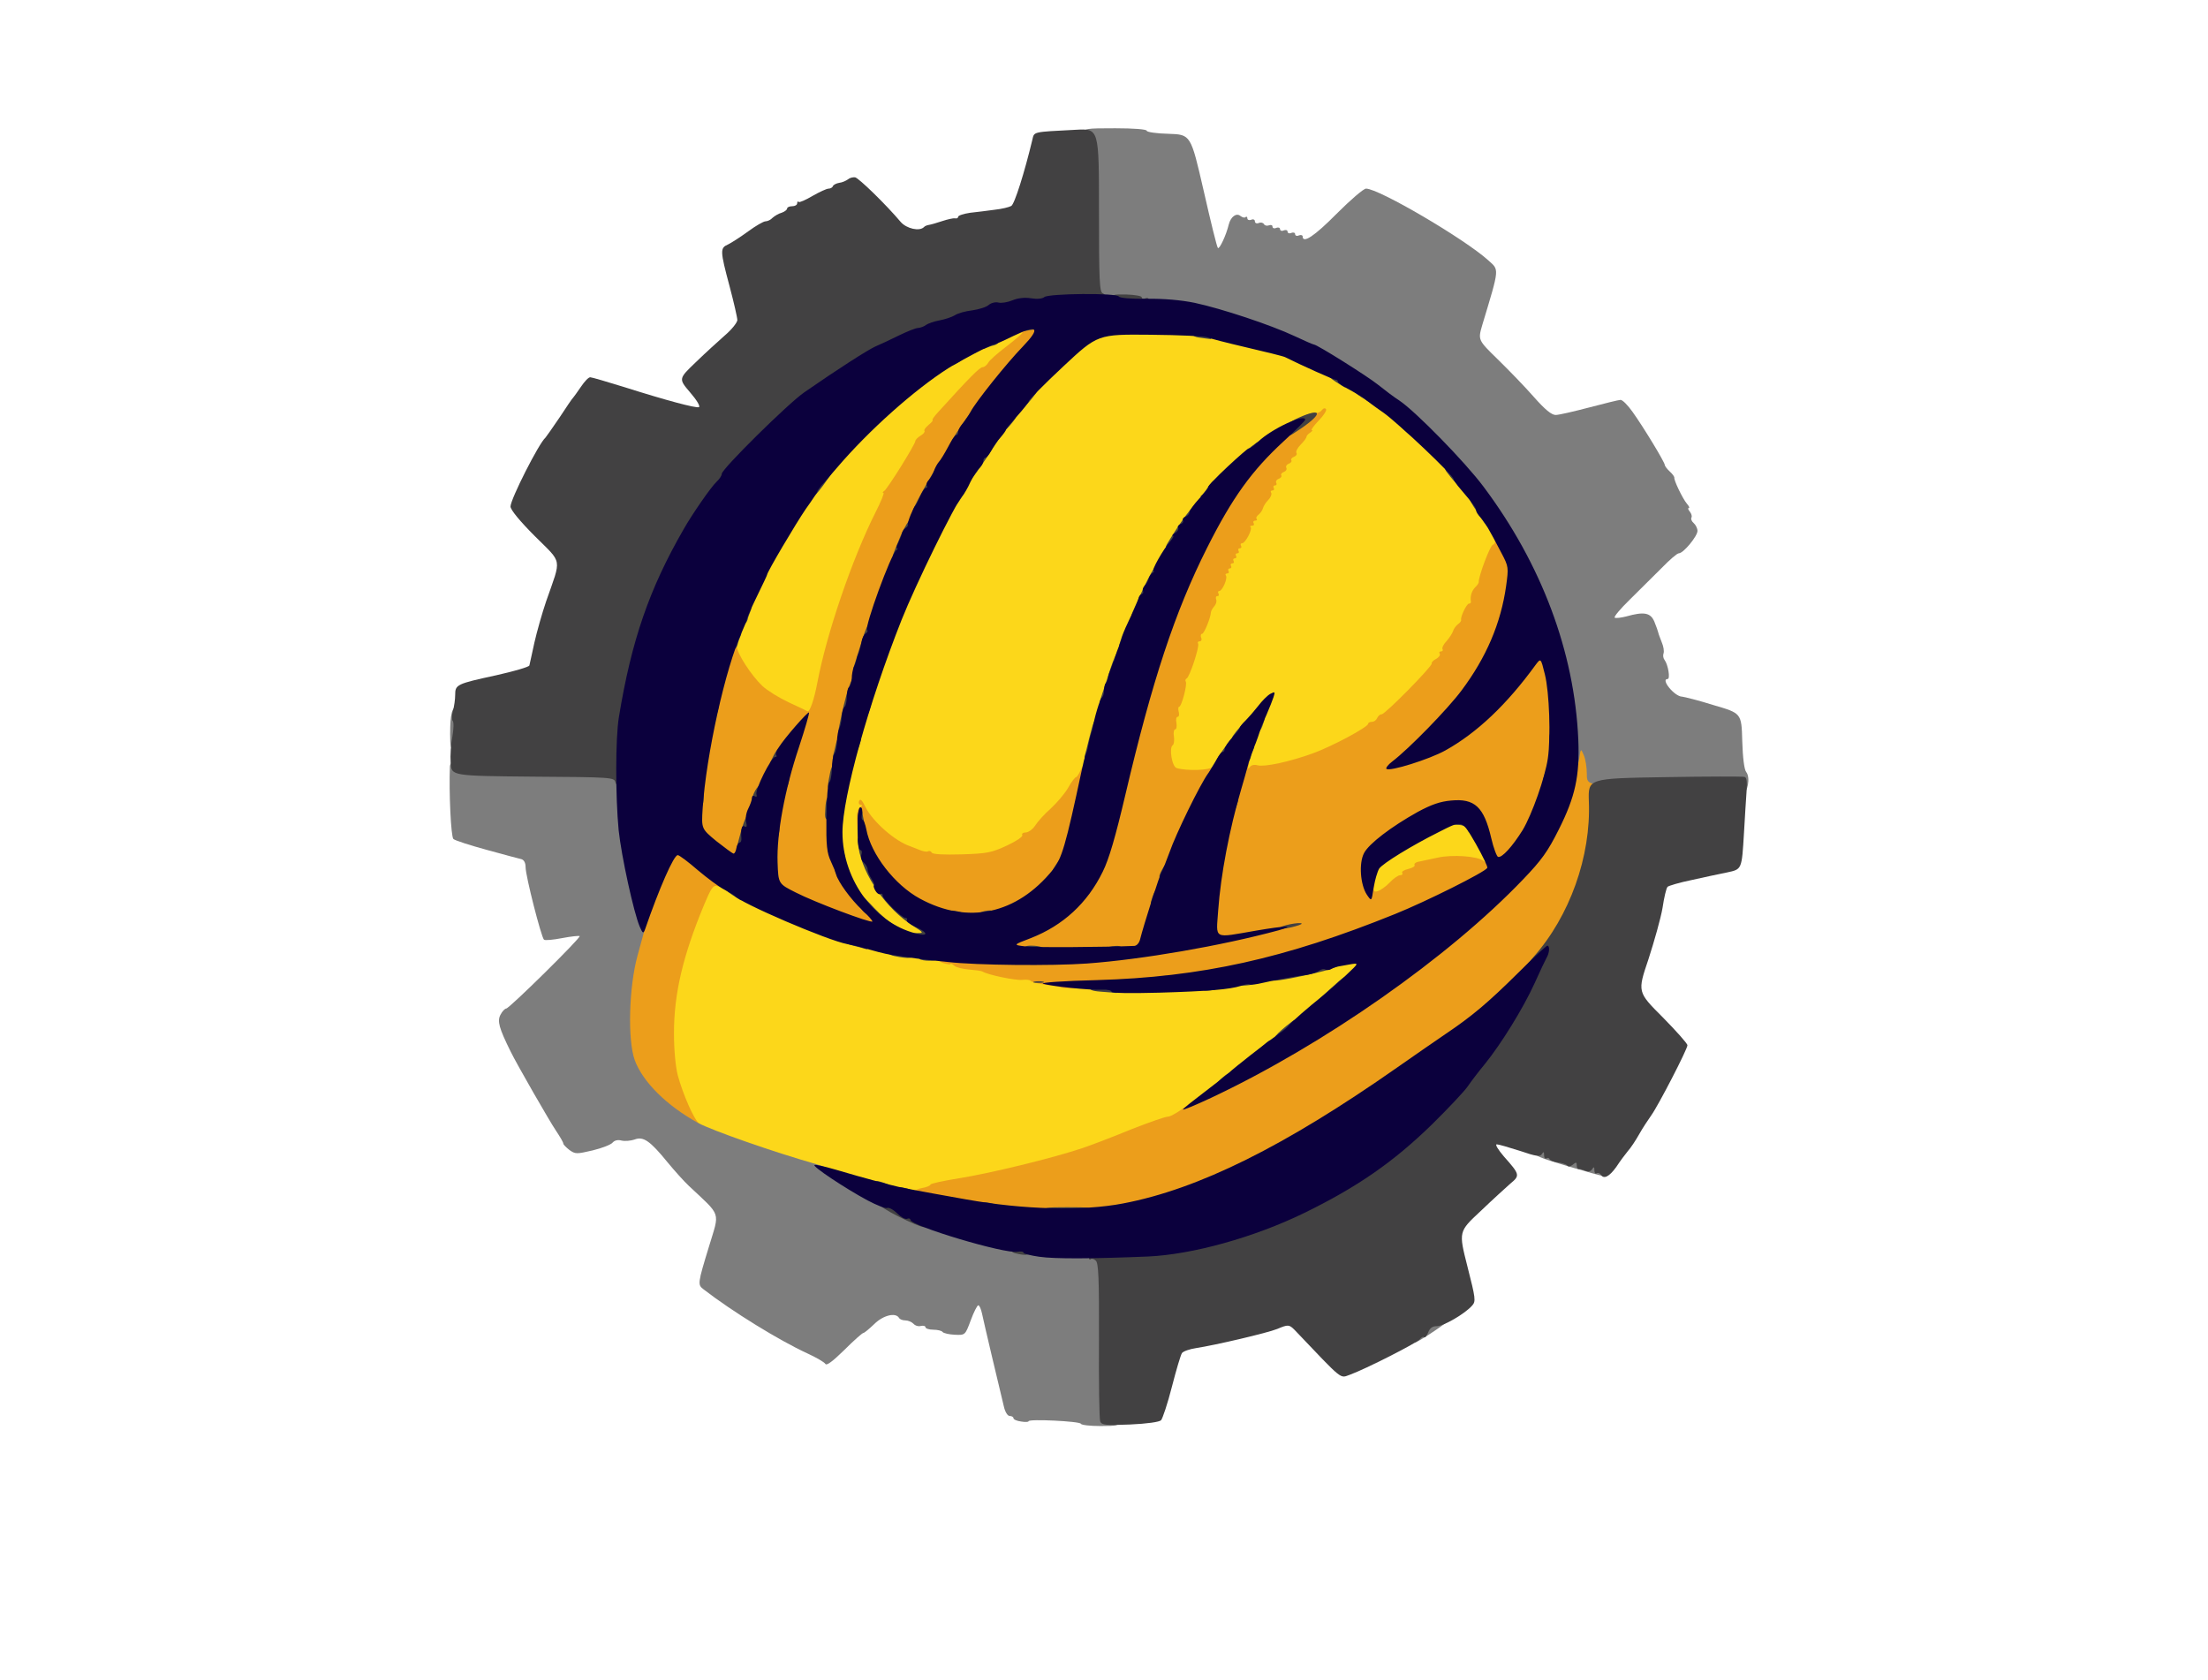 <?xml version="1.0" encoding="utf-8"?>
<!DOCTYPE svg PUBLIC "-//W3C//DTD SVG 1.0//EN" "http://www.w3.org/TR/2001/REC-SVG-20010904/DTD/svg10.dtd">
<svg version="1.0" xmlns="http://www.w3.org/2000/svg" width="439px" height="334px" viewBox="0 0 439 334" preserveAspectRatio="xMidYMid meet">
 <g fill="#fcd71a">
  <path d="M184.50 238.50 c0 -0.25 -1.15 -0.50 -2.55 -0.50 -4.80 0 -35.45 -8.85 -42.70 -12.30 -2.25 -1.10 -2.65 -1.55 -3.85 -4.45 -2.40 -5.50 -2.90 -8.40 -2.90 -16 0 -8.25 1.20 -14.30 4.45 -23 1.15 -3 2.05 -6.30 2.05 -7.35 0 -1.85 0.05 -1.90 1.75 -1.90 1.20 0 1.75 0.25 1.75 0.75 0 0.40 0.35 0.75 0.75 0.75 0.45 0 1.65 0.55 2.70 1.20 3.25 2.05 12.05 6.35 16.70 8.10 6.05 2.30 15.20 4.60 22.25 5.50 3.20 0.40 6.10 1 6.45 1.30 0.45 0.35 0.65 0.35 0.65 -0.05 0 -0.90 2.95 -0.60 4.05 0.40 1.30 1.20 4.60 2.05 7.90 2.05 1.40 0 2.55 0.20 2.55 0.45 0 0.75 15.40 2.55 22.50 2.55 8.30 0 24.95 -2.40 34.50 -4.95 2.05 -0.55 4.70 -1.05 5.90 -1.05 2.05 0 2.10 0.05 2.10 1.70 0 1.30 -0.35 2 -1.45 2.90 -0.75 0.65 -3.75 3.20 -6.60 5.65 -9.55 8.30 -28.65 23.25 -29.70 23.25 -0.60 0 -3.85 1.15 -7.30 2.50 -10.55 4.30 -21.75 7.60 -31.45 9.25 -7.30 1.25 -7 1.15 -7 2.50 0 1.10 -0.20 1.25 -1.75 1.25 -0.95 0 -1.75 -0.20 -1.75 -0.50z"/>
  <path d="M177.25 185.85 c-2.70 -1.30 -7.20 -5.80 -8.70 -8.80 -1.80 -3.50 -2.55 -7.10 -2.55 -12.25 0 -4.35 0.30 -6.25 2.25 -13.60 4.20 -16.25 9.25 -30.20 15.35 -42.45 8.45 -16.85 16 -27.55 27.05 -38 6.05 -5.75 6.05 -5.75 16.10 -5.75 10.85 0 13.25 0.30 22.75 2.55 7.05 1.65 6.45 1.45 13.50 4.85 13.50 6.50 24.70 16.40 32.85 29.05 3.25 4.95 3.95 7.55 2.40 8.40 -0.40 0.25 -1.25 2.10 -1.85 4.15 -0.60 2.05 -1.40 4.05 -1.75 4.40 -0.35 0.35 -0.65 1.10 -0.65 1.65 0 0.55 -0.35 1.35 -0.75 1.80 -0.45 0.40 -0.95 1.40 -1.10 2.20 -0.15 0.75 -0.55 1.50 -0.95 1.65 -0.40 0.15 -0.70 0.75 -0.70 1.30 0 0.55 -0.25 1 -0.50 1 -0.30 0 -0.95 1 -1.50 2.25 -0.55 1.25 -1.20 2.25 -1.50 2.25 -0.25 0 -0.50 0.25 -0.50 0.55 0 0.70 -9.60 10.45 -10.30 10.45 -0.35 0 -0.70 0.35 -0.90 0.75 -0.15 0.40 -0.60 0.75 -1.05 0.75 -0.40 0 -0.75 0.20 -0.75 0.40 0 0.70 -8.10 4.90 -12.10 6.30 -3.75 1.25 -11.30 2.80 -13.70 2.80 -1.05 0 -1.20 -0.25 -1.20 -1.85 0.05 -1.05 0.35 -2.80 0.75 -3.90 0.40 -1.05 0.60 -2.05 0.55 -2.15 -0.25 -0.20 -4.15 5.30 -5.60 7.80 -0.75 1.30 -1.25 1.60 -2.55 1.60 -1.15 0 -1.65 -0.25 -1.65 -0.75 0 -0.55 -0.65 -0.75 -2.60 -0.75 -1.45 0 -2.90 -0.20 -3.20 -0.40 -1.05 -0.65 -1.25 -5.65 -0.45 -10.35 0.45 -2.45 1 -4.60 1.30 -4.75 0.25 -0.20 0.60 -1.50 0.80 -2.90 0.15 -1.45 0.45 -2.60 0.65 -2.60 0.30 0 1.60 -4.10 2.25 -7.20 0.15 -0.75 0.65 -1.75 1 -2.15 0.40 -0.40 0.90 -1.60 1.05 -2.70 0.20 -1.05 0.50 -1.95 0.75 -1.95 0.25 0 0.45 -0.55 0.45 -1.15 0 -0.65 0.45 -1.70 1 -2.35 0.55 -0.65 1 -1.55 1 -2.10 0 -1.20 2.95 -7.05 3.80 -7.55 0.35 -0.20 0.90 -1.30 1.20 -2.40 0.30 -1.10 1 -2.40 1.55 -2.85 0.50 -0.45 0.95 -1.20 0.95 -1.65 0 -0.45 0.35 -0.95 0.75 -1.15 0.40 -0.15 0.75 -0.65 0.75 -1.15 0 -0.85 1.70 -4.05 2.45 -4.65 0.80 -0.65 1.60 -2.65 1.15 -2.95 -0.25 -0.15 -0.55 -0.70 -0.65 -1.15 -0.35 -1.55 -7.80 4.80 -13.65 11.60 -4 4.65 -9.45 13.85 -13.35 22.45 -2.75 6.20 -7.80 21.10 -9.20 27.05 -0.90 4.05 -1.80 6.50 -2.30 6.50 -0.20 0 -0.95 0.95 -1.60 2.15 -0.70 1.20 -2.30 3.05 -3.50 4.15 -1.20 1.05 -2.55 2.55 -3.05 3.35 -0.50 0.75 -1.25 1.35 -1.60 1.35 -0.40 0 -0.70 0.25 -0.70 0.55 0 0.25 -1.50 1.20 -3.35 2.10 -3.20 1.50 -3.80 1.60 -9.85 1.75 -8.95 0.25 -12.85 -0.85 -17.50 -5 -2.45 -2.15 -2.45 -2.15 -2.15 0.25 0.80 5.65 5.90 13.10 11 15.95 1.55 0.90 1.85 1.35 1.85 2.75 0 1.65 0 1.65 -2.60 1.65 -1.70 0 -3.55 -0.40 -5.15 -1.15z"/>
  <path d="M271.65 175.75 c0.20 -1.85 0.65 -3.90 1.05 -4.50 0.70 -1.05 5.70 -4.15 11.75 -7.35 2.05 -1.05 3.40 -1.40 5.50 -1.40 2.80 0 2.80 0 4.95 3.70 1.25 2.20 2.10 4.30 2.10 5.20 0 1.45 -0.15 1.60 -1.65 1.60 -0.90 0 -1.85 -0.20 -2.15 -0.45 -1.15 -1.10 -9.55 -0.50 -10.05 0.70 -0.10 0.35 -0.75 0.80 -1.45 0.95 -0.65 0.20 -1.20 0.55 -1.20 0.80 0 0.30 -0.25 0.50 -0.60 0.50 -0.35 0 -1.35 0.70 -2.20 1.55 -1.20 1.15 -2.25 1.65 -4 1.85 -2.35 0.25 -2.35 0.25 -2.05 -3.15z"/>
  <path d="M158.65 144.25 c-0.35 -0.40 -0.65 -1 -0.65 -1.40 0 -0.35 -1.30 -1.20 -2.85 -1.85 -3.10 -1.30 -6.55 -4.15 -8.20 -6.80 -0.60 -1 -1.45 -1.70 -2 -1.70 -0.75 0 -0.95 -0.35 -0.95 -1.75 0 -0.95 0.25 -1.75 0.50 -1.75 0.30 0 0.50 -0.50 0.50 -1.15 0 -1.45 2.90 -8.65 5.85 -14.60 7.30 -14.65 16.65 -26.40 28.90 -36.10 5.35 -4.25 7.85 -5.85 14.05 -8.90 5.20 -2.55 8.15 -3.75 9.40 -3.75 1.70 0 1.80 0.10 1.80 1.65 0 1.40 -0.40 1.95 -3.30 4.10 -1.80 1.40 -3.50 2.90 -3.75 3.40 -0.25 0.45 -0.75 0.85 -1.10 0.85 -0.85 0 -6.35 5.85 -9.80 10.45 -1.50 1.95 -2.90 3.55 -3.15 3.55 -0.20 0 -0.40 0.25 -0.40 0.55 0 0.30 -1.20 2.50 -2.70 4.95 -3.20 5.10 -6.45 11.45 -9.25 18.05 -2.80 6.60 -7.65 23.60 -8.90 31.35 -0.25 1.40 -0.45 1.60 -1.85 1.60 -0.85 -0.05 -1.85 -0.35 -2.15 -0.75z"/>
 </g>
 <g fill="#ec9e1b">
  <path d="M198.50 241.15 c-0.95 -0.10 -4.35 -0.65 -7.50 -1.20 -3.15 -0.55 -6.60 -1.15 -7.60 -1.30 -2.60 -0.35 -2.65 -1.95 -0.15 -2.45 0.95 -0.15 1.75 -0.50 1.75 -0.70 0 -0.20 2.55 -0.75 5.65 -1.25 6.05 -0.95 18.80 -4.05 24.55 -6 1.95 -0.65 6.35 -2.35 9.75 -3.75 3.45 -1.35 6.70 -2.50 7.25 -2.50 0.60 0 2.65 -1.25 4.55 -2.80 1.95 -1.55 5.20 -3.65 7.30 -4.75 20.60 -10.35 43.85 -27.05 57.30 -41.15 3.65 -3.80 4.90 -5.55 7.05 -9.85 2.55 -5.10 4.10 -10.45 4.10 -14.25 0 -1.60 0.10 -1.70 1.75 -1.70 2.40 0 2.60 0.65 3 10.05 0.30 6.20 0.20 8.55 -0.45 12.05 -2.10 11.15 -5.30 16.90 -14.55 26.15 -3.55 3.60 -7.85 7.45 -9.50 8.60 -36 25.30 -50.55 33.10 -67.85 36.40 -3.80 0.70 -21.35 0.95 -26.40 0.40z"/>
  <path d="M133.45 222.40 c-1.20 -0.85 -3.45 -2.85 -5 -4.45 -4 -4.15 -4.70 -6.55 -4.65 -16.20 0 -10.30 1.85 -17.55 7.55 -30.35 1.25 -2.85 1.30 -2.90 3.40 -2.90 1.85 0 2.50 0.35 5.40 2.90 2.15 1.85 3.30 3.25 3.35 3.95 0 0.80 -0.25 1 -0.95 0.80 -0.75 -0.20 -1.20 0.45 -2.55 3.70 -4.20 10.10 -6 17.65 -6 25.55 0 3.25 0.30 6.55 0.75 8.35 1 3.70 3.20 8.80 4.25 9.60 0.60 0.50 0.40 0.60 -1.30 0.65 -1.50 0 -2.60 -0.40 -4.25 -1.60z"/>
  <path d="M210.95 196.30 c-0.10 -0.10 -1.45 -0.35 -2.95 -0.50 -1.50 -0.20 -2.85 -0.55 -3 -0.75 -0.15 -0.25 -0.90 -0.35 -1.75 -0.25 -1.35 0.15 -6.85 -1 -7.90 -1.65 -0.25 -0.15 -1.45 -0.30 -2.65 -0.40 -1.20 -0.10 -2.55 -0.40 -2.95 -0.75 -0.40 -0.35 -0.75 -0.50 -0.75 -0.35 0 0.15 -0.65 0.05 -1.50 -0.20 -0.80 -0.30 -1.50 -0.90 -1.50 -1.30 0 -0.60 0.55 -0.70 2.90 -0.45 1.55 0.15 7.35 0.35 12.85 0.50 9.55 0.20 9.70 0.20 4.15 -0.30 -5.90 -0.50 -5.90 -0.50 -5.90 -2.10 0 -1.45 0.20 -1.65 3.25 -2.75 3.75 -1.35 8.20 -4.40 10.90 -7.60 3.50 -4 5.15 -8.30 8.10 -20.95 6.95 -29.55 14.25 -48.65 23.40 -61.25 2.65 -3.65 7.75 -9.25 8.50 -9.25 0.20 0 0.90 -0.45 1.50 -1.05 1.55 -1.45 4.75 -3.05 5.75 -2.85 0.45 0.10 1.10 -0.15 1.40 -0.55 0.30 -0.40 0.65 -0.50 0.85 -0.20 0.15 0.25 -0.50 1.30 -1.50 2.30 -0.95 1 -1.55 1.85 -1.35 1.85 0.25 0 0.10 0.25 -0.30 0.50 -0.40 0.25 -0.75 0.65 -0.75 0.85 0 0.20 -0.50 0.90 -1.15 1.55 -0.60 0.60 -1 1.35 -0.85 1.60 0.20 0.30 -0.05 0.65 -0.45 0.80 -0.45 0.15 -0.70 0.50 -0.55 0.70 0.15 0.20 -0.10 0.55 -0.55 0.70 -0.40 0.15 -0.60 0.50 -0.45 0.80 0.15 0.30 -0.05 0.65 -0.45 0.80 -0.45 0.15 -0.70 0.50 -0.55 0.70 0.15 0.20 -0.10 0.55 -0.55 0.70 -0.40 0.15 -0.60 0.50 -0.45 0.80 0.15 0.25 0.05 0.50 -0.25 0.50 -0.30 0 -0.40 0.25 -0.25 0.50 0.15 0.30 0.05 0.50 -0.25 0.50 -0.30 0 -0.45 0.20 -0.25 0.50 0.15 0.25 -0.10 0.90 -0.60 1.40 -0.50 0.50 -0.95 1.25 -1.05 1.65 -0.10 0.40 -0.50 0.95 -0.85 1.25 -0.40 0.30 -0.60 0.70 -0.40 0.85 0.15 0.20 0.05 0.35 -0.30 0.35 -0.35 0 -0.45 0.25 -0.30 0.50 0.15 0.30 0.05 0.50 -0.30 0.50 -0.35 0 -0.50 0.15 -0.30 0.30 0.40 0.45 -1.05 3.20 -1.70 3.20 -0.30 0 -0.35 0.25 -0.20 0.50 0.15 0.30 0.05 0.50 -0.25 0.50 -0.30 0 -0.40 0.25 -0.25 0.50 0.15 0.30 0.05 0.50 -0.25 0.50 -0.30 0 -0.40 0.20 -0.25 0.50 0.15 0.25 0.05 0.50 -0.25 0.50 -0.30 0 -0.40 0.25 -0.25 0.50 0.15 0.30 0.05 0.50 -0.25 0.50 -0.30 0 -0.40 0.25 -0.25 0.50 0.15 0.30 0.05 0.50 -0.25 0.50 -0.30 0 -0.40 0.25 -0.25 0.50 0.15 0.30 0.05 0.50 -0.25 0.50 -0.30 0 -0.45 0.20 -0.25 0.45 0.35 0.60 -0.75 3.05 -1.35 3.05 -0.25 0 -0.30 0.20 -0.15 0.50 0.15 0.25 0.10 0.50 -0.20 0.50 -0.30 0 -0.40 0.30 -0.25 0.70 0.15 0.35 -0.05 1 -0.40 1.35 -0.35 0.40 -0.65 0.95 -0.65 1.20 -0.05 1.05 -1.35 4.25 -1.75 4.25 -0.25 0 -0.35 0.35 -0.20 0.75 0.20 0.40 0.05 0.75 -0.30 0.75 -0.30 0 -0.45 0.20 -0.30 0.45 0.35 0.50 -1.70 6.75 -2.30 6.95 -0.20 0.10 -0.30 0.40 -0.15 0.60 0.35 0.55 -0.85 5 -1.30 5 -0.20 0 -0.25 0.45 -0.10 1 0.15 0.55 0.05 1 -0.20 1 -0.30 0 -0.40 0.55 -0.25 1.25 0.10 0.70 0 1.25 -0.25 1.25 -0.25 0 -0.40 0.65 -0.25 1.45 0.10 0.80 0 1.55 -0.25 1.70 -0.75 0.50 -0.15 4.30 0.80 4.55 2.05 0.60 6.65 0.45 7.10 -0.25 0.30 -0.50 0.45 -0.25 0.45 0.95 0 1 -1.15 3.90 -3 7.65 -3.45 6.85 -6.75 15.10 -8.70 21.70 -0.75 2.50 -1.45 4.80 -1.60 5.20 -0.15 0.50 0.20 0.60 1.40 0.40 11.70 -2.05 10.70 -1.35 11.05 -7.75 0.50 -8.65 3.35 -22.95 5.70 -28.20 0.95 -2.25 2.45 -2.65 1.95 -0.50 -0.25 0.90 -0.20 1.10 0.15 0.65 0.25 -0.45 0.90 -0.60 1.60 -0.40 1.40 0.35 6.35 -0.70 11 -2.40 3.65 -1.30 10.95 -5.20 10.95 -5.85 0 -0.20 0.35 -0.40 0.75 -0.40 0.45 0 0.90 -0.35 1.05 -0.75 0.20 -0.40 0.55 -0.75 0.90 -0.75 0.70 0 10.10 -9.55 9.95 -10.10 -0.10 -0.20 0.30 -0.60 0.85 -0.90 0.55 -0.30 0.90 -0.75 0.75 -1.05 -0.20 -0.25 -0.05 -0.45 0.25 -0.45 0.30 0 0.45 -0.20 0.30 -0.45 -0.15 -0.25 0.20 -1 0.85 -1.65 0.60 -0.70 1.15 -1.60 1.25 -1.95 0.10 -0.40 0.50 -0.95 0.90 -1.30 0.45 -0.30 0.75 -0.70 0.70 -0.90 -0.20 -0.55 1.10 -3.25 1.55 -3.25 0.25 0 0.40 -0.15 0.40 -0.35 -0.20 -1.10 0.15 -2.15 0.80 -2.85 0.45 -0.40 0.75 -0.90 0.75 -1.05 -0.10 -1 2.20 -7.20 2.80 -7.45 0.40 -0.15 0.55 -0.60 0.35 -1.10 -0.20 -0.60 -0.05 -0.75 0.85 -0.60 0.80 0.10 1.55 0.90 2.40 2.40 1.05 2.05 1.15 2.65 0.85 6.20 -0.95 11.30 -5.35 20.25 -14.70 30 -4.30 4.45 -4.30 4.45 -1.15 2.75 6.30 -3.40 13.10 -9.70 18.05 -16.80 0.90 -1.30 1.45 -1.65 2.75 -1.65 1.60 0 1.70 0.15 2.30 2.40 1.90 7.20 1.45 19.60 -1 27.15 -2.35 7.05 -6.30 12.95 -8.75 12.95 -0.85 0 -1.25 0.30 -1.35 1.10 -0.30 2.20 -14.80 9.15 -30.15 14.45 -13.30 4.60 -27.10 7.55 -39.20 8.45 -6.40 0.50 -16.70 0.65 -17.10 0.30z m65.35 -20.85 c0.75 -0.80 1.70 -1.45 2.05 -1.45 0.40 0 0.60 -0.20 0.45 -0.45 -0.20 -0.25 0.35 -0.60 1.20 -0.80 0.85 -0.20 1.40 -0.55 1.25 -0.80 -0.15 -0.20 0.20 -0.55 0.85 -0.65 0.65 -0.15 2.30 -0.50 3.75 -0.80 2.90 -0.65 7.95 -0.30 9.10 0.65 0.60 0.50 0.65 0.45 0.15 -0.50 -0.35 -0.60 -0.45 -1.40 -0.30 -1.80 0.50 -1.40 -0.85 -5 -2.60 -6.75 -1.55 -1.55 -1.90 -1.65 -3.60 -1.35 -3.70 0.65 -13.95 7.20 -15.65 9.95 -1.15 1.90 -1.20 3.30 -0.15 3.30 0.65 0 0.75 0.35 0.50 1.70 -0.30 1.50 -0.20 1.70 0.65 1.45 0.50 -0.15 1.60 -0.90 2.35 -1.70z"/>
  <path d="M166 182.85 c-3.15 -1.15 -7.30 -2.90 -9.25 -3.90 -3.50 -1.75 -3.50 -1.75 -3.65 -7.25 -0.15 -5.40 0.70 -12.15 2.20 -17.80 0.35 -1.45 0.60 -2.70 0.50 -2.80 -0.15 -0.15 -4.20 7.80 -5.40 10.65 -0.25 0.55 -0.95 2.90 -1.60 5.25 -1.15 4.20 -1.15 4.25 -2.85 4.40 -1.40 0.10 -2.20 -0.35 -4.80 -2.50 -3.15 -2.65 -3.15 -2.65 -3.15 -6 0 -10.60 5.30 -35.40 7.60 -35.40 0.55 0 0.90 0.40 0.90 1 0 1.35 2.85 5.75 5.05 7.85 0.95 0.90 3.30 2.35 5.20 3.25 1.95 0.90 3.65 1.70 3.80 1.80 0.45 0.20 1.30 -2.25 1.95 -5.65 1.85 -9.80 6.90 -24.60 11.55 -33.85 1.10 -2.15 1.80 -3.90 1.60 -3.90 -0.25 0 -0.15 -0.20 0.15 -0.40 0.65 -0.40 6.20 -9.30 6.20 -9.95 0 -0.20 0.45 -0.70 1.05 -1.05 0.60 -0.35 0.90 -0.80 0.75 -0.95 -0.15 -0.15 0.25 -0.70 0.85 -1.20 0.60 -0.50 0.95 -0.90 0.75 -0.95 -0.15 0 0.35 -0.75 1.15 -1.60 6.20 -6.85 8.25 -8.90 8.80 -8.90 0.35 0 0.85 -0.40 1.10 -0.85 0.25 -0.50 1.95 -2 3.75 -3.35 1.80 -1.40 3.20 -2.60 3.10 -2.70 -0.10 -0.10 -1.35 0.45 -2.80 1.15 -1.45 0.70 -2.70 1.20 -2.80 1.10 -0.15 -0.10 1 -1.15 2.50 -2.30 2.30 -1.70 3.15 -2.05 5.05 -2.05 2.25 0 2.25 0 2.25 1.90 0 1.50 -0.40 2.20 -2.05 3.85 -2.75 2.70 -8.70 10.15 -11.80 14.75 -12.45 18.70 -20.90 39.80 -25.90 64.60 -2.40 12.10 -2.65 15.80 -1.25 19.90 1.40 4.25 2.90 6.80 6 10.15 1.90 2.05 2.50 3.15 2.50 4.30 0 1.40 -0.15 1.55 -1.60 1.55 -0.90 -0.05 -4.25 -1 -7.40 -2.15z"/>
  <path d="M186.75 182.25 c-8.90 -2.20 -16 -10.30 -16.35 -18.80 -0.10 -1.75 0.10 -2.65 0.60 -2.95 0.50 -0.30 0.55 -0.50 0.15 -0.50 -0.35 0 -0.50 -0.35 -0.35 -0.75 0.25 -0.55 0.60 -0.20 1.30 1.25 1.45 2.85 5.85 6.75 8.90 7.75 0.15 0.05 0.90 0.35 1.65 0.65 0.80 0.35 1.60 0.50 1.85 0.35 0.25 -0.15 0.60 -0.05 0.75 0.25 0.20 0.35 2.35 0.45 5.95 0.35 5.05 -0.15 6 -0.35 9 -1.75 1.90 -0.90 3.25 -1.80 3.05 -2.10 -0.15 -0.25 0.15 -0.50 0.65 -0.50 0.55 0 1.40 -0.60 1.90 -1.35 0.50 -0.80 1.85 -2.30 3.05 -3.35 1.20 -1.10 2.80 -2.95 3.50 -4.15 0.65 -1.20 1.40 -2.15 1.60 -2.15 0.15 0 0.60 -0.65 0.95 -1.50 0.40 -0.80 0.90 -1.50 1.20 -1.50 1.40 0 -2.20 17.65 -4.40 21.40 -2.90 4.90 -7.65 8.40 -13.10 9.55 -3.35 0.70 -8.60 0.60 -11.85 -0.20z"/>
 </g>
 <g fill="#7d7d7d">
  <path d="M214.90 283.05 c-0.15 -0.50 -10.40 -1 -10.40 -0.50 0 0.15 -0.65 0.20 -1.50 0.05 -0.80 -0.10 -1.50 -0.40 -1.50 -0.65 0 -0.25 -0.35 -0.45 -0.75 -0.45 -0.40 0 -0.90 -0.75 -1.15 -1.85 -1 -4.10 -4.05 -17 -4.35 -18.50 -0.20 -0.90 -0.50 -1.65 -0.75 -1.65 -0.20 0 -0.90 1.35 -1.50 3 -1.10 2.95 -1.10 2.95 -3.20 2.85 -1.10 -0.05 -2.20 -0.30 -2.40 -0.55 -0.15 -0.25 -1 -0.45 -1.85 -0.45 -0.85 0 -1.55 -0.25 -1.55 -0.50 0 -0.25 -0.40 -0.35 -0.90 -0.25 -0.50 0.15 -1.15 -0.05 -1.50 -0.45 -0.35 -0.35 -1.05 -0.65 -1.60 -0.65 -0.50 0 -1.10 -0.20 -1.25 -0.50 -0.70 -1.15 -3.20 -0.50 -4.95 1.25 -1 0.95 -1.95 1.75 -2.15 1.75 -0.20 0 -1.90 1.50 -3.80 3.40 -2.30 2.25 -3.50 3.15 -3.75 2.75 -0.20 -0.35 -1.85 -1.30 -3.60 -2.10 -5.55 -2.55 -14.90 -8.30 -20.65 -12.75 -1.15 -0.90 -1.15 -1.10 1.10 -8.45 2.15 -7.15 2.60 -5.90 -4.05 -12.15 -0.90 -0.85 -2.75 -2.90 -4.15 -4.60 -3.50 -4.30 -4.85 -5.25 -6.60 -4.55 -0.75 0.25 -1.90 0.35 -2.55 0.20 -0.75 -0.20 -1.40 -0.05 -1.80 0.40 -0.30 0.40 -2.10 1.10 -3.95 1.55 -3.20 0.75 -3.45 0.75 -4.60 -0.05 -0.65 -0.50 -1.25 -1.10 -1.25 -1.30 0 -0.25 -0.65 -1.35 -1.45 -2.55 -1.20 -1.75 -7.90 -13.40 -9.05 -15.80 -2.30 -4.65 -2.65 -6 -2 -7.25 0.35 -0.70 0.90 -1.25 1.15 -1.25 0.60 0 14.90 -14.10 14.60 -14.40 -0.10 -0.10 -1.70 0.05 -3.50 0.40 -1.80 0.35 -3.45 0.50 -3.60 0.30 -0.55 -0.55 -3.65 -12.65 -3.65 -14.40 0 -0.85 -0.30 -1.45 -0.85 -1.60 -0.50 -0.10 -3.60 -0.95 -6.90 -1.85 -3.30 -0.90 -6.25 -1.85 -6.60 -2.15 -0.50 -0.45 -0.90 -9.30 -0.70 -14.40 0.05 -1.10 1.35 -1.20 1.75 -0.15 0.25 0.65 2.50 0.75 16.30 0.75 12.40 0 16.05 0.15 16.20 0.65 0.10 0.30 0.45 3.90 0.75 7.90 0.40 5.30 1.05 9.25 2.35 14.45 1 3.95 1.65 7.65 1.50 8.20 -0.10 0.60 -0.85 3.20 -1.55 5.80 -1.70 6.20 -2 16.70 -0.55 20.75 1.60 4.35 6.35 9.05 12.60 12.50 2.80 1.50 15.05 5.80 23.70 8.25 2.05 0.60 5.55 2.20 7.75 3.50 8.95 5.35 14.90 7.90 24.35 10.50 7.70 2.15 13.30 3 19.15 3 3.65 0 5.30 0.20 5.70 0.65 0.35 0.45 0.60 5.80 0.65 16.40 0.15 15.70 0.15 15.70 1.30 15.85 0.70 0.10 1.10 0.50 1.10 1.15 0 0.85 -0.40 0.95 -3.70 0.95 -2.05 0 -3.80 -0.20 -3.90 -0.45z"/>
  <path d="M281 265.55 c0 -1 0.25 -1.55 0.70 -1.55 0.35 0 0.80 -0.45 0.95 -1 0.20 -0.85 0.70 -1 2.80 -1 1.40 0 2.55 0.20 2.55 0.45 0 0.35 -5.20 3.85 -6.60 4.45 -0.25 0.10 -0.40 -0.50 -0.40 -1.35z"/>
  <path d="M311.90 231.90 c-6.35 -1.90 -6.90 -2.15 -6.90 -3.20 0 -1 0.25 -1.20 1.65 -1.20 1.05 0 1.90 0.35 2.35 1 0.55 0.80 1.30 1 3.35 1 1.45 0 2.65 0.25 2.65 0.50 0 0.30 0.70 0.50 1.55 0.50 1.75 0 2.95 1 2.95 2.45 0 1.25 0.70 1.35 -7.60 -1.05z"/>
  <path d="M345.50 157 c0 -1.05 0 -1.05 -15 -0.90 -15 0.15 -15 0.15 -15 -2.20 0 -1.30 -0.25 -2.95 -0.60 -3.75 -0.60 -1.40 -0.60 -1.40 -0.90 0.60 -0.20 1.10 -0.40 1.70 -0.45 1.40 0 -0.35 -0.40 -0.65 -0.75 -0.65 -0.60 0 -0.75 -0.75 -0.70 -3.35 0 -4.65 -0.50 -8.45 -1.95 -14.65 -3 -12.80 -8.45 -24.25 -16.70 -35.25 -3.65 -4.90 -13.50 -14.95 -16.70 -17.10 -1.10 -0.70 -3 -2.15 -4.25 -3.15 -2.10 -1.70 -12.15 -8 -12.75 -8 -0.15 0 -1.90 -0.75 -3.90 -1.70 -4.10 -1.90 -12.60 -4.90 -17.40 -6.05 -1.75 -0.45 -5.80 -1 -8.95 -1.30 -13.80 -1.25 -12.25 0.90 -12.40 -17.30 -0.10 -13.90 -0.20 -16.15 -0.85 -16.15 -0.40 0 -0.75 -0.45 -0.75 -1 0 -0.95 0.35 -1 6.25 -1 3.65 0 6.25 0.20 6.25 0.50 0 0.25 1.95 0.55 4.35 0.60 4.40 0.15 4.40 0.15 6.95 11.25 1.40 6.15 2.65 11.30 2.85 11.45 0.30 0.30 1.65 -2.55 2.15 -4.65 0.40 -1.60 1.55 -2.40 2.35 -1.70 0.40 0.30 0.85 0.40 1 0.20 0.20 -0.15 0.35 -0.05 0.35 0.25 0 0.30 0.35 0.45 0.75 0.30 0.40 -0.20 0.75 -0.05 0.75 0.30 0 0.35 0.35 0.50 0.75 0.35 0.40 -0.20 0.85 -0.10 1.05 0.20 0.15 0.30 0.60 0.40 1 0.25 0.40 -0.15 0.70 -0.05 0.70 0.25 0 0.30 0.35 0.45 0.75 0.25 0.40 -0.15 0.75 -0.05 0.75 0.25 0 0.30 0.35 0.45 0.75 0.25 0.40 -0.15 0.75 -0.05 0.75 0.25 0 0.30 0.35 0.45 0.75 0.25 0.40 -0.15 0.75 -0.05 0.75 0.25 0 0.30 0.35 0.45 0.75 0.25 0.40 -0.15 0.75 -0.05 0.75 0.20 0 1.50 2.35 -0.05 6.75 -4.50 2.75 -2.75 5.35 -5 5.85 -5 2.55 0 19.60 10 24.30 14.25 2.20 2 2.30 1.30 -1.20 12.90 -0.85 2.95 -0.85 2.95 3.10 6.80 2.15 2.10 5.40 5.45 7.15 7.45 2.25 2.55 3.55 3.60 4.35 3.60 0.65 0 3.65 -0.70 6.70 -1.50 3.05 -0.80 5.85 -1.50 6.20 -1.50 0.40 0 1.45 1.05 2.40 2.40 2.15 3 6.40 10 6.40 10.55 0 0.20 0.45 0.80 1 1.30 0.50 0.45 0.90 1 0.90 1.20 -0.15 0.45 1.65 4.20 2.50 5.20 0.40 0.45 0.60 0.85 0.35 0.85 -0.20 0 -0.10 0.35 0.25 0.75 0.30 0.40 0.45 0.90 0.30 1.15 -0.15 0.30 0.05 0.75 0.45 1.10 0.40 0.35 0.75 1.05 0.75 1.55 0 1.05 -2.80 4.45 -3.70 4.45 -0.35 0 -1.85 1.30 -3.40 2.90 -1.55 1.55 -4.40 4.35 -6.30 6.25 -1.90 1.85 -3.30 3.50 -3.05 3.65 0.25 0.15 1.30 0 2.30 -0.25 3.55 -1 4.85 -0.75 5.60 1.10 0.35 0.85 0.70 1.85 0.75 2.10 0.05 0.30 0.40 1.15 0.70 1.95 0.35 0.80 0.50 1.80 0.35 2.20 -0.15 0.40 -0.05 1 0.20 1.30 0.70 0.90 1.20 3.80 0.60 3.80 -1.45 0 1.40 3.50 2.90 3.50 0.45 0.05 3.30 0.75 6.30 1.70 5.50 1.60 5.50 1.60 5.65 7.10 0.10 3.35 0.40 5.75 0.80 6.20 0.85 1.05 0.30 4.20 -0.80 4.40 -0.65 0.10 -0.90 -0.15 -0.90 -0.90z"/>
  <path d="M89.50 145.90 c0 -4.05 0.40 -5.50 1.45 -5.30 1.05 0.20 1.20 1.35 0.80 5.20 -0.30 2.70 -0.50 3.20 -1.30 3.20 -0.85 0 -0.95 -0.35 -0.95 -3.10z"/>
 </g>
 <g fill="#424142">
  <path d="M218.75 282.60 c-0.20 -0.50 -0.30 -7.75 -0.25 -16.15 0.05 -12.45 -0.10 -15.40 -0.65 -15.85 -0.40 -0.35 -0.85 -0.45 -1 -0.25 -0.20 0.15 -0.35 0 -0.35 -0.40 0 -0.90 6.45 -1.95 12.05 -1.95 4.10 0 12.80 -1.90 20 -4.45 7.70 -2.70 16.25 -7.20 24.70 -13 4.20 -2.85 15 -13.05 17.05 -16.05 0.65 -0.95 2.45 -3.30 4 -5.25 2.95 -3.70 7.65 -11.25 8.95 -14.35 0.70 -1.75 0.70 -1.90 -0.05 -1.90 -0.50 0 0.05 -0.90 1.65 -2.70 7.25 -8.15 11.50 -20.05 11.05 -31 -0.15 -4.55 -0.15 -4.55 15.10 -4.80 8.40 -0.15 15.55 -0.15 15.85 -0.05 0.45 0.10 0.55 1 0.40 3 -0.10 1.55 -0.35 5.15 -0.50 8.05 -0.45 7.45 -0.40 7.30 -3.40 7.95 -1.45 0.30 -4.60 0.95 -7 1.50 -2.45 0.50 -4.60 1.15 -4.80 1.35 -0.25 0.25 -0.70 2.15 -1 4.20 -0.35 2.05 -1.65 6.65 -2.80 10.20 -2.20 6.50 -2.20 6.50 2.80 11.50 2.70 2.75 4.95 5.25 4.95 5.60 0 0.80 -5.85 12.10 -7.20 13.95 -0.60 0.85 -1.70 2.50 -2.40 3.75 -0.70 1.25 -1.70 2.75 -2.25 3.35 -0.50 0.60 -1.55 2 -2.30 3.15 -1.40 1.95 -2.50 2.50 -3.10 1.50 -0.20 -0.30 -0.55 -0.40 -0.80 -0.25 -0.25 0.20 -0.45 -0.10 -0.45 -0.60 0 -0.70 -0.10 -0.75 -0.45 -0.20 -0.30 0.45 -0.75 0.55 -1.35 0.30 -0.55 -0.25 -1.10 -0.35 -1.30 -0.35 -0.25 0.05 -0.40 -0.25 -0.40 -0.70 0 -0.70 -0.15 -0.70 -0.80 -0.15 -0.45 0.35 -0.90 0.45 -1.10 0.15 -0.20 -0.25 -1 -0.50 -1.85 -0.60 -0.80 -0.10 -1.60 -0.40 -1.65 -0.65 -0.10 -0.25 -0.40 -0.35 -0.65 -0.15 -0.25 0.15 -0.45 -0.15 -0.45 -0.65 0 -0.70 -0.10 -0.75 -0.45 -0.20 -0.35 0.55 -1.15 0.45 -4.35 -0.65 -2.20 -0.70 -4.25 -1.30 -4.60 -1.30 -0.40 0 0.25 1.05 1.40 2.40 3.20 3.60 3.25 3.80 1.30 5.40 -0.90 0.80 -3.60 3.25 -5.95 5.50 -4.35 4.05 -4.35 4.05 -2.60 10.95 1.65 6.45 1.70 6.95 0.95 7.80 -1.45 1.65 -5.70 4.10 -7 4.10 -0.90 0 -1.40 0.35 -1.75 1.25 -0.25 0.65 -0.60 1.10 -0.80 0.95 -0.15 -0.20 -0.55 0 -0.85 0.40 -0.60 0.75 -10.85 5.95 -13.90 7.05 -2.05 0.70 -1.15 1.45 -11 -8.90 -1.10 -1.10 -1.30 -1.10 -3.45 -0.20 -1.95 0.80 -12.45 3.25 -16.10 3.80 -1.35 0.20 -2.60 0.65 -2.85 1 -0.25 0.35 -1.15 3.40 -2 6.70 -0.85 3.35 -1.85 6.30 -2.15 6.65 -0.35 0.35 -2.80 0.70 -6.20 0.85 -4.85 0.20 -5.60 0.10 -5.90 -0.60z"/>
  <path d="M201.85 249.15 c-1.65 -0.45 -0.75 -1.90 1.30 -2.05 1.70 -0.15 1.85 -0.05 1.85 1.10 0 1.35 -0.80 1.55 -3.15 0.95z"/>
  <path d="M178.65 241.85 c-4.65 -2.35 -5.25 -3.35 -2 -3.35 1.50 0 2.40 0.30 3 1 0.45 0.55 1.30 1 1.85 1 0.55 0 1 0.20 1 0.45 0 0.25 0.45 0.65 1 0.80 1.25 0.40 1.35 2.25 0.15 2.20 -0.50 0 -2.75 -0.95 -5 -2.10z"/>
  <path d="M207.50 241 c0 -0.95 0.35 -1 4.75 -1 4.40 0 4.75 0.05 4.75 1 0 0.95 -0.35 1 -4.75 1 -4.40 0 -4.75 -0.05 -4.75 -1z"/>
  <path d="M195 240 c0 -1.05 0.50 -1.20 2.40 -0.70 1.80 0.50 1.35 1.70 -0.65 1.70 -1.40 0 -1.75 -0.20 -1.75 -1z"/>
  <path d="M178 237 c0 -1.05 0.50 -1.20 2.40 -0.70 1.80 0.50 1.35 1.70 -0.65 1.70 -1.40 0 -1.75 -0.20 -1.75 -1z"/>
  <path d="M174 235.80 c0 -1.15 0.10 -1.20 1.75 -0.65 0.95 0.30 1.75 0.80 1.75 1.20 0 0.40 -0.65 0.65 -1.75 0.65 -1.50 0 -1.75 -0.15 -1.75 -1.20z"/>
  <path d="M242.30 214.95 c0.50 -0.55 1.35 -1.25 1.80 -1.50 0.75 -0.40 0.90 -0.25 0.90 1.05 0 1.40 -0.15 1.50 -1.85 1.50 -1.80 0 -1.80 0 -0.85 -1.05z"/>
  <path d="M250.75 208.20 c1.90 -1.70 2 -1.70 2.15 -0.70 0.30 1.90 -0.25 2.50 -2.25 2.50 -1.90 -0.05 -1.90 -0.05 0.10 -1.80z"/>
  <path d="M253.55 206.15 c0 -0.25 0.95 -1.15 2.10 -2.10 2.10 -1.70 2.10 -1.70 2.25 -0.35 0.10 0.75 -0.10 1.70 -0.45 2.10 -0.60 0.70 -3.95 1 -3.90 0.35z"/>
  <path d="M264.25 196.80 c3.30 -3 3.50 -3.10 3.65 -1.95 0.25 1.95 -0.25 2.65 -1.90 2.65 -1.25 0 -1.50 0.20 -1.50 1.25 0 1.10 -0.20 1.25 -1.85 1.25 -1.90 0 -1.90 0 1.60 -3.20z"/>
  <path d="M218.90 197.15 c-2 -0.15 -2.40 -0.40 -2.40 -1.20 0 -0.85 0.35 -0.95 3 -0.95 2.85 0 3 0.05 3 1.25 0 0.70 -0.25 1.20 -0.60 1.15 -0.35 -0.05 -1.70 -0.15 -3 -0.25z"/>
  <path d="M239 196.05 c0 -0.85 0.30 -1.05 1.80 -1.05 1.40 0 1.75 0.15 1.60 0.90 -0.10 0.55 -0.70 0.90 -1.80 1 -1.35 0.15 -1.60 0 -1.60 -0.85z"/>
  <path d="M229 195.30 c0 -0.65 1.40 -1.30 2.90 -1.30 0.30 0 0.60 0.45 0.60 1 0 0.80 -0.35 1 -1.75 1 -1.15 0 -1.75 -0.25 -1.75 -0.70z"/>
  <path d="M246 195.05 c0 -0.90 0.30 -1.05 2.05 -1.05 1.65 0 2 0.15 1.85 0.90 -0.10 0.60 -0.70 0.90 -2.05 1 -1.60 0.15 -1.85 0 -1.85 -0.85z"/>
  <path d="M205.65 195.15 c0.45 -0.10 1.25 -0.10 1.75 0 0.45 0.15 0.05 0.25 -0.90 0.25 -0.95 0 -1.35 -0.10 -0.85 -0.25z"/>
  <path d="M252 194.10 c0 -0.75 0.65 -1.05 3.20 -1.50 1.75 -0.35 3.75 -0.60 4.45 -0.60 0.70 0 1.35 -0.20 1.45 -0.50 0.10 -0.25 1.45 -0.60 3.05 -0.80 2.40 -0.30 2.85 -0.20 2.85 0.45 0 0.95 -2.80 1.85 -10.40 3.35 -3.80 0.70 -4.60 0.65 -4.60 -0.40z"/>
  <path d="M182.85 190.65 c-0.95 -0.95 -0.25 -1.65 1.65 -1.65 1.65 0 2 0.15 2 1 0 0.80 -0.35 1 -1.65 1 -0.95 0 -1.85 -0.15 -2 -0.35z"/>
  <path d="M177.75 190.05 c-1.85 -0.40 -2.40 -2.05 -0.65 -2.05 2.95 0 4.90 0.65 4.90 1.55 0 1 -1.25 1.15 -4.25 0.50z"/>
  <path d="M203.50 189 c0 -0.75 0.35 -1 1.45 -1 1.95 0 3.05 0.45 3.05 1.30 0 0.50 -0.65 0.70 -2.25 0.70 -1.90 0 -2.25 -0.15 -2.25 -1z"/>
  <path d="M219.60 189.15 c0.10 -0.60 0.70 -0.95 1.80 -1.05 1.35 -0.15 1.60 0 1.60 0.85 0 0.85 -0.30 1.05 -1.80 1.05 -1.40 0 -1.75 -0.15 -1.60 -0.85z"/>
  <path d="M172.25 188.70 c-0.25 -0.10 -1.45 -0.40 -2.60 -0.70 -1.40 -0.35 -2.15 -0.80 -2.15 -1.35 0 -0.65 0.40 -0.75 2.55 -0.50 1.45 0.20 2.70 0.40 2.80 0.55 0.45 0.40 -0.10 2.15 -0.60 2z"/>
  <path d="M181 186.50 c0 -0.75 0.35 -1 1.40 -1 1.30 0 1.25 -0.10 -0.90 -1.45 -5.30 -3.40 -9.90 -10 -10.80 -15.50 -0.35 -2.05 -0.30 -2.15 0.85 -1.95 0.85 0.10 1.25 0.50 1.35 1.40 0.15 1.30 0.70 2.75 1.90 5.10 0.40 0.70 0.70 1.65 0.70 2.10 0 0.45 0.35 0.80 0.75 0.80 0.40 0 0.75 0.45 0.75 1 0 0.55 0.25 1 0.55 1 0.65 0 1.95 1.25 1.95 1.90 0 0.25 0.55 0.65 1.25 0.80 0.80 0.20 1.25 0.65 1.25 1.30 0 0.65 0.35 1 0.95 1 2 0 2.55 0.55 2.55 2.55 0 1.95 0 1.95 -2.25 1.95 -1.90 0 -2.25 -0.15 -2.25 -1z"/>
  <path d="M176.15 185.65 c-0.35 -0.10 -0.65 -0.55 -0.65 -0.95 0 -0.40 -0.45 -0.70 -1 -0.70 -0.55 0 -1 -0.35 -1 -0.75 0 -0.40 -0.55 -1.10 -1.25 -1.55 -0.85 -0.55 -1.25 -1.25 -1.25 -2.25 0 -0.80 0.10 -1.45 0.25 -1.45 0.10 0 1.30 1.15 2.60 2.55 1.30 1.40 3.20 3 4.25 3.50 1.05 0.55 1.90 1.20 1.90 1.45 0 0.50 -2.75 0.60 -3.85 0.15z"/>
  <path d="M254.50 184.45 c0 -0.40 3.95 -1.20 4.30 -0.85 0.10 0.15 -0.80 0.45 -2.05 0.75 -1.25 0.30 -2.25 0.35 -2.25 0.10z"/>
  <path d="M188.50 182 c0 -1.05 0.50 -1.20 2.40 -0.70 1.80 0.50 1.35 1.70 -0.65 1.70 -1.40 0 -1.75 -0.20 -1.75 -1z"/>
  <path d="M194 182.30 c0 -0.65 1.40 -1.30 2.90 -1.30 0.30 0 0.60 0.45 0.60 1 0 0.80 -0.35 1 -1.75 1 -1.15 0 -1.75 -0.25 -1.75 -0.70z"/>
  <path d="M229.15 178.25 c0.30 -0.95 0.80 -1.75 1.20 -1.75 0.40 0 0.65 0.65 0.65 1.75 0 1.50 -0.15 1.75 -1.20 1.75 -1.15 0 -1.20 -0.10 -0.65 -1.75z"/>
  <path d="M145.65 177.95 c-2.10 -1.35 -2.10 -1.95 0.10 -1.95 1.60 0 1.75 0.10 1.75 1.50 0 0.85 -0.05 1.50 -0.10 1.50 -0.10 0 -0.90 -0.50 -1.75 -1.05z"/>
  <path d="M166.15 173.65 c-0.65 -1.90 -0.20 -6.15 0.60 -6.15 0.80 0 1.55 3.15 1.35 5.65 -0.20 2.20 -1.30 2.50 -1.95 0.50z"/>
  <path d="M230.50 174.25 c0 -0.70 1.60 -3.25 2 -3.25 0.30 0 0.50 0.80 0.50 1.75 0 1.55 -0.15 1.75 -1.25 1.75 -0.70 0 -1.25 -0.10 -1.25 -0.25z"/>
  <path d="M209.95 171.90 c1.40 -2.25 2.05 -2.30 2.05 -0.20 0 1.70 -0.10 1.80 -1.55 1.80 -1.55 0 -1.55 0 -0.50 -1.60z"/>
  <path d="M146.50 168.65 c0 -0.25 0.40 -1.85 0.90 -3.65 0.65 -2.15 1.20 -3.30 1.75 -3.40 0.70 -0.15 0.85 0.25 0.85 2.10 0 1.25 -0.20 2.30 -0.50 2.30 -0.25 0 -0.50 0.70 -0.50 1.50 0 1.25 -0.20 1.50 -1.25 1.50 -0.70 0 -1.25 -0.15 -1.25 -0.35z"/>
  <path d="M153 165.75 c0 -1.40 0.20 -1.75 1 -1.75 1.05 0 1.20 0.50 0.70 2.40 -0.50 1.80 -1.70 1.35 -1.70 -0.65z"/>
  <path d="M291.70 164.75 c-0.20 -0.45 -0.95 -0.75 -1.75 -0.75 -1.10 0 -1.45 -0.25 -1.45 -1 0 -0.85 0.35 -1 2 -1 1.95 0 2 0.05 2 1.75 0 1.85 -0.35 2.25 -0.80 1z"/>
  <path d="M170.50 162.75 c0 -0.95 0.25 -1.75 0.50 -1.75 0.30 0 0.50 0.30 0.50 0.65 0 0.30 0.15 1.10 0.30 1.75 0.25 0.80 0.10 1.10 -0.50 1.10 -0.60 0 -0.80 -0.45 -0.80 -1.75z"/>
  <path d="M164.10 160.65 c0.10 -1.80 0.40 -2.45 1.05 -2.55 0.70 -0.15 0.85 0.25 0.85 2.35 0 2.25 -0.10 2.55 -1.05 2.55 -0.90 0 -1 -0.25 -0.85 -2.35z"/>
  <path d="M244 160.25 c0 -1.50 0.15 -1.75 1.20 -1.75 1.15 0 1.20 0.10 0.65 1.75 -0.30 0.95 -0.80 1.75 -1.20 1.75 -0.40 0 -0.65 -0.65 -0.65 -1.75z"/>
  <path d="M138 158.75 c0 -1.45 0.20 -1.75 1 -1.75 0.85 0 1 0.30 0.90 1.75 -0.05 1.30 -0.35 1.75 -1 1.75 -0.70 0 -0.90 -0.40 -0.90 -1.75z"/>
  <path d="M149.50 159.25 c0 -1.25 1.15 -3.25 1.85 -3.25 0.45 0 0.65 0.65 0.65 2 0 1.80 -0.10 2 -1.25 2 -0.75 0 -1.25 -0.30 -1.25 -0.75z"/>
  <path d="M155 155.25 c0 -1.40 0.20 -1.75 1 -1.75 1.05 0 1.20 0.50 0.70 2.40 -0.50 1.80 -1.70 1.35 -1.70 -0.65z"/>
  <path d="M164.75 155.15 c0.50 -2.80 0.65 -3.15 1.50 -3.15 0.55 0 0.75 0.60 0.75 2.50 0 2.35 -0.10 2.50 -1.25 2.50 -1.20 0 -1.30 -0.10 -1 -1.85z"/>
  <path d="M122.35 155.50 c-0.25 -0.95 -0.75 -1 -16.45 -1.10 -16.15 -0.15 -16.15 -0.15 -16.30 -2.75 -0.10 -1.45 0.05 -3.80 0.35 -5.25 0.25 -1.45 0.30 -2.85 0.05 -3.10 -0.20 -0.20 -0.20 -1.10 0.05 -1.95 0.25 -0.90 0.45 -2.30 0.45 -3.20 0 -2.05 0.30 -2.20 8.15 -3.90 3.55 -0.80 6.50 -1.65 6.60 -1.95 0.05 -0.30 0.55 -2.35 1 -4.55 0.50 -2.20 1.55 -5.90 2.35 -8.25 3.05 -8.75 3.30 -7.35 -2.25 -12.90 -2.95 -2.95 -4.85 -5.25 -4.85 -5.90 0 -1.45 5.65 -12.60 6.95 -13.70 0.15 -0.15 1.40 -1.95 2.80 -4 1.35 -2.05 2.55 -3.85 2.75 -4 0.15 -0.15 0.80 -1.10 1.50 -2.10 0.70 -1.05 1.50 -1.90 1.85 -1.90 0.30 0 3.35 0.90 6.75 1.95 8.35 2.65 14.20 4.20 14.85 4 0.35 -0.15 -0.45 -1.45 -1.75 -2.95 -2.30 -2.70 -2.30 -2.70 1.15 -6 1.85 -1.80 4.50 -4.20 5.80 -5.35 1.35 -1.15 2.40 -2.50 2.45 -3 0 -0.50 -0.70 -3.55 -1.55 -6.75 -1.90 -7.10 -1.90 -7.60 -0.30 -8.30 0.70 -0.35 2.50 -1.50 4 -2.60 1.50 -1.10 3.05 -2 3.45 -2 0.40 0 1.05 -0.30 1.40 -0.70 0.40 -0.35 1.20 -0.85 1.80 -1 0.60 -0.20 1.10 -0.60 1.10 -0.85 0 -0.25 0.45 -0.45 1 -0.45 0.55 0 1 -0.25 1 -0.60 0 -0.30 0.15 -0.45 0.30 -0.25 0.15 0.15 1.40 -0.40 2.75 -1.20 1.40 -0.80 2.80 -1.45 3.20 -1.45 0.35 0 0.75 -0.20 0.85 -0.50 0.10 -0.25 0.65 -0.55 1.25 -0.65 0.55 -0.05 1.35 -0.40 1.75 -0.70 0.35 -0.30 1 -0.45 1.40 -0.40 0.70 0.10 6.15 5.40 9.10 8.90 1.15 1.30 3.70 1.90 4.60 1 0.15 -0.20 0.65 -0.40 1.05 -0.45 0.35 -0.05 1.55 -0.40 2.60 -0.75 1.05 -0.35 2.20 -0.60 2.50 -0.55 0.35 0.10 0.65 -0.05 0.65 -0.30 0 -0.25 1.05 -0.60 2.40 -0.80 1.30 -0.15 3.50 -0.40 4.85 -0.60 1.40 -0.15 2.85 -0.50 3.30 -0.75 0.65 -0.30 2.65 -6.70 4.20 -13.15 0.40 -1.65 -0.10 -1.55 8.65 -2 4.60 -0.25 4.60 -0.25 4.60 16 0 13.95 0.10 16.25 0.75 16.50 0.40 0.20 0.75 0.60 0.75 1 0 0.55 -1.10 0.70 -5.15 0.70 -2.85 0 -5.35 0.20 -5.60 0.45 -0.30 0.25 -1.95 0.60 -3.75 0.70 -3.75 0.30 -6.35 0.75 -7.75 1.35 -0.55 0.25 -2 0.55 -3.25 0.75 -1.25 0.15 -2.70 0.60 -3.25 0.95 -0.55 0.35 -1.90 0.80 -2.95 1 -1.10 0.20 -2.45 0.70 -3 1.10 -0.55 0.40 -1.35 0.70 -1.80 0.70 -0.40 0 -2 0.60 -3.50 1.30 -1.50 0.75 -3.55 1.70 -4.50 2.10 -1.60 0.75 -7.25 4.35 -14.10 9.10 -3.25 2.25 -16.40 15.25 -16.40 16.20 0 0.35 -0.45 1.05 -1.05 1.60 -3.75 3.35 -11.95 18.60 -14.95 27.65 -3 9.25 -5 19.95 -5 27 0 3.55 -0.15 4.55 -0.70 4.55 -0.35 0 -0.80 -0.45 -0.95 -1z"/>
  <path d="M307.15 153.75 c0.30 -0.95 0.80 -1.75 1.20 -1.75 0.40 0 0.65 0.65 0.65 1.75 0 1.50 -0.15 1.75 -1.20 1.75 -1.15 0 -1.20 -0.10 -0.65 -1.75z"/>
  <path d="M241.95 150.90 c2.35 -3.75 3.05 -4.10 3.05 -1.70 0 1.45 -0.20 1.80 -1 1.80 -0.80 0 -1 0.35 -1 1.50 0 1.35 -0.15 1.50 -1.50 1.50 -1.50 0 -1.50 0 0.45 -3.10z"/>
  <path d="M153.10 151.65 c1.20 -2.55 1.65 -3.15 2.25 -3.15 0.40 0 0.65 0.60 0.65 1.75 0 1.60 -0.10 1.75 -1.55 1.75 -0.85 0 -1.45 -0.15 -1.35 -0.35z"/>
  <path d="M247 149.75 c0 -1.55 0.15 -1.75 1.30 -1.75 1.05 0 1.25 0.15 0.95 0.90 -0.20 0.45 -0.50 1.25 -0.60 1.75 -0.50 1.60 -1.65 0.95 -1.65 -0.90z"/>
  <path d="M165.65 150.15 c0.15 -0.50 0.40 -1.50 0.55 -2.25 0.55 -2.35 1.80 -1.75 1.80 0.85 0 2.10 -0.10 2.25 -1.30 2.25 -0.95 0 -1.20 -0.20 -1.05 -0.85z"/>
  <path d="M215.70 150.15 c0.15 -0.50 0.50 -1.90 0.80 -3.15 0.95 -3.75 1.05 -4 1.80 -4 0.90 0 0.90 1.80 0.10 5.35 -0.55 2.25 -0.80 2.65 -1.80 2.65 -0.90 0 -1.10 -0.20 -0.90 -0.85z"/>
  <path d="M169 148.25 c0 -1.50 0.15 -1.75 1.20 -1.75 1.15 0 1.20 0.10 0.65 1.75 -0.30 0.95 -0.80 1.75 -1.20 1.75 -0.40 0 -0.65 -0.65 -0.65 -1.75z"/>
  <path d="M308 147.25 c0 -1.40 0.20 -1.75 1 -1.75 0.80 0 1 0.35 1 1.75 0 1.40 -0.20 1.75 -1 1.75 -0.80 0 -1 -0.35 -1 -1.75z"/>
  <path d="M245 146.60 c0 -0.25 1.10 -1.65 2.50 -3.15 1.65 -1.85 2.45 -2.40 2.50 -1.80 0 0.45 0.35 0.85 0.75 0.85 0.90 0 0.90 -0.05 0.20 1.95 -0.50 1.40 -1.95 2.20 -1.95 1.05 0 -0.25 -0.20 -0.50 -0.50 -0.50 -0.25 0 -0.50 0.45 -0.50 1 0 0.80 -0.35 1 -1.50 1 -0.80 0 -1.50 -0.20 -1.50 -0.40z"/>
  <path d="M166.85 144.40 c1.20 -6.15 2.50 -10.15 3.30 -10.30 0.70 -0.15 0.85 0.20 0.85 1.85 0 1.15 -0.20 2.05 -0.50 2.05 -0.25 0 -0.50 0.90 -0.50 2 0 1.10 -0.20 2 -0.50 2 -0.25 0 -0.50 0.90 -0.50 2 0 1.80 -0.15 2 -1.25 2 -1.10 0 -1.20 -0.15 -0.90 -1.60z"/>
  <path d="M171 141.25 c0 -1.50 0.15 -1.75 1.20 -1.75 1.15 0 1.20 0.10 0.65 1.75 -0.30 0.95 -0.80 1.75 -1.20 1.75 -0.40 0 -0.65 -0.65 -0.65 -1.75z"/>
  <path d="M141 140.75 c0 -1.40 0.20 -1.75 1 -1.75 1.05 0 1.20 0.50 0.70 2.40 -0.50 1.80 -1.70 1.35 -1.70 -0.65z"/>
  <path d="M218.75 139.15 c0.15 -0.50 1 -3 1.80 -5.50 1.05 -3.30 1.75 -4.65 2.30 -4.65 0.65 0 0.75 0.45 0.50 2.35 -0.15 1.30 -0.50 2.45 -0.80 2.55 -0.30 0.10 -0.55 0.85 -0.55 1.65 0 0.80 -0.20 1.45 -0.50 1.45 -0.25 0 -0.50 0.70 -0.50 1.50 0 1.30 -0.20 1.50 -1.30 1.50 -1.05 0 -1.25 -0.20 -0.95 -0.85z"/>
  <path d="M169.65 132.90 c0.10 -0.35 0.80 -2.60 1.55 -5 0.90 -2.95 1.60 -4.40 2.05 -4.40 0.55 0 0.75 0.60 0.75 2 0 1.10 -0.20 2 -0.50 2 -0.25 0 -0.50 0.70 -0.50 1.50 0 0.85 -0.20 1.50 -0.50 1.50 -0.25 0 -0.50 0.70 -0.50 1.50 0 1.30 -0.20 1.50 -1.30 1.50 -0.85 0 -1.20 -0.20 -1.05 -0.60z"/>
  <path d="M145 127.25 c0 -1.55 0.15 -1.75 1.30 -1.75 1.05 0 1.25 0.15 0.95 0.90 -0.20 0.45 -0.50 1.25 -0.60 1.75 -0.50 1.60 -1.65 0.95 -1.65 -0.90z"/>
  <path d="M222.50 128.30 c0 -0.05 0.25 -0.85 0.55 -1.75 0.75 -2.15 1.95 -2.05 1.95 0.20 0 1.55 -0.15 1.75 -1.25 1.75 -0.70 0 -1.25 -0.10 -1.25 -0.20z"/>
  <path d="M147 122.25 c0 -1.55 0.15 -1.75 1.30 -1.75 1.05 0 1.25 0.15 0.95 0.90 -0.20 0.45 -0.50 1.25 -0.60 1.75 -0.50 1.60 -1.65 0.95 -1.65 -0.90z"/>
  <path d="M225 122.20 c0 -0.15 1.05 -2.55 2.35 -5.25 2.40 -5.20 3.65 -6.25 3.65 -3.20 0 0.95 -0.20 1.75 -0.50 1.75 -0.25 0 -0.50 0.45 -0.50 1 0 0.55 -0.20 1 -0.50 1 -0.25 0 -0.50 0.45 -0.50 1 0 0.55 -0.20 1 -0.45 1 -0.25 0 -0.55 0.70 -0.70 1.50 -0.25 1.20 -0.60 1.50 -1.60 1.50 -0.70 0 -1.25 -0.15 -1.25 -0.30z"/>
  <path d="M177.50 110.55 c0 -0.20 0.70 -2 1.55 -4 1.75 -3.90 2.95 -4.65 2.95 -1.80 0 0.95 -0.20 1.75 -0.50 1.75 -0.25 0 -0.50 0.45 -0.50 1 0 0.55 -0.20 1 -0.50 1 -0.25 0 -0.50 0.55 -0.50 1.25 0 1 -0.25 1.25 -1.25 1.25 -0.70 0 -1.25 -0.20 -1.25 -0.45z"/>
  <path d="M232.80 106.90 c2.25 -3.60 4.35 -6.40 4.80 -6.40 0.20 0 0.40 0.80 0.40 1.75 0 0.95 -0.20 1.75 -0.50 1.75 -0.25 0 -0.50 0.30 -0.50 0.70 0 0.40 -0.15 0.80 -0.35 0.90 -0.25 0.10 -0.80 0.85 -1.25 1.65 -0.60 1.10 -1.25 1.55 -2.40 1.65 -1.55 0.15 -1.55 0.15 -0.20 -2z"/>
  <path d="M294.40 102.90 c-2.65 -4.10 -2.65 -3.90 -0.95 -3.90 1.40 0 1.55 0.15 1.55 1.50 0 1.15 0.20 1.50 1 1.50 0.80 0 1 0.35 1 1.75 0 0.95 -0.20 1.75 -0.45 1.75 -0.25 0 -1.25 -1.20 -2.15 -2.60z"/>
  <path d="M181.50 101.55 c0 -0.85 6.30 -11.75 6.90 -11.95 0.40 -0.10 0.60 0.45 0.60 1.60 0 1.45 -0.20 1.80 -1 1.80 -0.80 0 -1 0.35 -1 1.75 0 0.95 -0.20 1.75 -0.50 1.75 -0.25 0 -0.50 0.45 -0.50 1 0 0.65 -0.35 1 -1 1 -0.80 0 -1 0.35 -1 1.75 0 1.55 -0.15 1.75 -1.25 1.75 -0.70 0 -1.25 -0.20 -1.25 -0.45z"/>
  <path d="M189 99.30 c0 -1.70 0.10 -1.80 1.55 -1.80 1.55 0 1.55 0 0.50 1.60 -1.40 2.25 -2.05 2.30 -2.05 0.20z"/>
  <path d="M161 97.25 c0 -1.40 0.20 -1.75 1 -1.75 0.75 0 1 -0.35 1 -1.25 0 -1.05 0.25 -1.25 1.50 -1.25 1.75 0 1.75 -0.05 -0.95 3.65 -0.95 1.30 -1.90 2.35 -2.15 2.35 -0.20 0 -0.40 -0.80 -0.40 -1.75z"/>
  <path d="M238.75 98.60 c0.30 -0.20 0.90 -0.95 1.40 -1.70 1.20 -1.90 1.85 -1.75 1.85 0.35 0 1.70 -0.05 1.75 -1.85 1.75 -1.05 0 -1.65 -0.20 -1.40 -0.40z"/>
  <path d="M288.35 94.75 c-1.40 -1.75 -1.40 -1.75 0.40 -1.75 1.65 0 1.75 0.10 1.75 1.75 0 0.95 -0.15 1.75 -0.35 1.75 -0.25 0 -1.05 -0.80 -1.80 -1.75z"/>
  <path d="M192 94.25 c0 -1.40 0.20 -1.75 1 -1.75 0.80 0 1 -0.35 1 -1.50 0 -1.15 0.20 -1.50 1 -1.50 0.80 0 1 -0.35 1 -1.50 0 -1.35 0.15 -1.50 1.55 -1.50 1.55 0 1.55 0 0.65 1.40 -3.20 4.95 -5.45 8.10 -5.80 8.10 -0.20 0 -0.40 -0.80 -0.40 -1.75z"/>
  <path d="M247 90.55 c0 -0.25 0.80 -1.05 1.75 -1.75 1.75 -1.35 1.75 -1.35 1.75 0.40 0 1.70 -0.10 1.80 -1.75 1.80 -0.95 0 -1.75 -0.20 -1.75 -0.45z"/>
  <path d="M189.80 86.65 c3.85 -5.95 4.20 -6.25 4.20 -3.40 0 1.40 -0.20 1.75 -1 1.75 -0.80 0 -1 0.35 -1 1.50 0 1.35 -0.15 1.50 -1.55 1.50 -1.55 0 -1.55 0 -0.65 -1.35z"/>
  <path d="M256 85.55 c0 -1.30 0.30 -1.65 2.30 -2.55 4.55 -2 4.75 -0.80 0.35 2.20 -2.65 1.80 -2.65 1.80 -2.65 0.35z"/>
  <path d="M278.65 85 c-0.90 -0.80 -1.65 -1.60 -1.65 -1.75 0 -0.15 0.80 -0.25 1.75 -0.25 1.65 0 1.75 0.10 1.75 1.75 0 0.95 -0.05 1.75 -0.10 1.75 -0.10 0 -0.90 -0.70 -1.75 -1.50z"/>
  <path d="M199 84.25 c0 -1.60 0.10 -1.75 1.50 -1.75 0.85 0 1.50 0.15 1.50 0.40 -0.05 0.45 -2.35 3.10 -2.75 3.10 -0.15 0 -0.25 -0.80 -0.25 -1.75z"/>
  <path d="M203 79.25 c0 -1.65 0.10 -1.75 1.75 -1.75 1.80 0 1.80 0 0.40 1.75 -0.75 0.95 -1.55 1.75 -1.75 1.75 -0.25 0 -0.40 -0.80 -0.40 -1.75z"/>
  <path d="M270.65 78.95 c-2.10 -1.35 -2.10 -1.95 0.10 -1.95 1.60 0 1.75 0.10 1.75 1.50 0 0.85 -0.05 1.50 -0.10 1.50 -0.10 0 -0.90 -0.50 -1.75 -1.05z"/>
  <path d="M265.65 75.95 c-2.10 -1.35 -2.10 -1.95 0.10 -1.95 1.60 0 1.75 0.10 1.75 1.50 0 0.85 -0.05 1.50 -0.10 1.50 -0.10 0 -0.90 -0.50 -1.75 -1.05z"/>
  <path d="M189 71.50 c0 -1.40 0.15 -1.50 1.75 -1.50 0.95 0 1.75 0.20 1.75 0.45 0 0.25 -0.80 0.90 -1.75 1.50 -1.75 1 -1.75 1 -1.75 -0.45z"/>
  <path d="M195 68.30 c0 -1.15 0.20 -1.30 1.75 -1.30 1.85 0 2.50 1.15 0.90 1.65 -0.50 0.10 -1.30 0.40 -1.75 0.60 -0.75 0.30 -0.90 0.10 -0.90 -0.95z"/>
  <path d="M238.65 67.15 c-1.25 -0.15 -1.65 -0.45 -1.65 -1.20 0 -0.80 0.35 -0.95 2 -0.95 1.80 0 2 0.15 2 1.25 0 0.70 -0.15 1.20 -0.35 1.15 -0.25 0 -1.15 -0.15 -2 -0.25z"/>
  <path d="M205.85 66.15 c0.25 -0.70 0.05 -0.75 -1.25 -0.50 -1.45 0.30 -1.60 0.20 -1.60 -0.90 0 -1.10 0.20 -1.25 1.75 -1.25 1.65 0 1.75 0.10 1.75 1.75 0 0.95 -0.20 1.75 -0.50 1.75 -0.25 0 -0.35 -0.35 -0.15 -0.85z"/>
  <path d="M221 59.75 c0 -1.20 0.10 -1.25 3 -1.20 1.65 0.05 3 0.30 3 0.55 0 0.30 0.35 0.40 0.75 0.20 0.50 -0.20 0.75 0.05 0.75 0.70 0 0.90 -0.35 1 -3.75 1 -3.65 0 -3.75 -0.05 -3.75 -1.25z"/>
 </g>
 <g fill="#0b003d">
  <path d="M206.65 249.85 c-1.75 -0.25 -3.15 -0.60 -3.15 -0.80 0 -0.25 -0.55 -0.30 -1.20 -0.20 -2.45 0.50 -21.30 -5.15 -21.30 -6.35 0 -0.25 -0.30 -0.35 -0.65 -0.20 -0.40 0.15 -1.25 -0.35 -2 -1.10 -0.70 -0.70 -1.60 -1.20 -1.95 -1.05 -0.35 0.15 -2.10 -0.55 -3.90 -1.50 -4.55 -2.45 -11.15 -6.85 -10.55 -7.05 0.25 -0.10 2 0.30 3.90 0.85 3.05 0.90 6 1.75 11.15 3.10 1.80 0.50 4.70 1.05 15.10 2.90 11.45 2.05 23.20 2.35 31.20 0.80 15 -2.85 32.10 -11.35 54.45 -27 3.60 -2.50 7.95 -5.55 9.75 -6.75 5.05 -3.40 8.30 -6.10 14.30 -12.05 3 -3 5.65 -5.45 5.85 -5.45 0.50 0 0.45 1.40 -0.15 2.40 -0.25 0.45 -1.35 2.75 -2.40 5.10 -2.25 4.95 -6.65 12.05 -9.85 16 -1.25 1.50 -2.80 3.55 -3.45 4.50 -0.65 0.95 -3.85 4.35 -7.10 7.55 -7.70 7.50 -14.85 12.45 -25.40 17.60 -9.95 4.85 -22.20 8.25 -31.05 8.65 -10.95 0.45 -18.55 0.50 -21.60 0.05z"/>
  <path d="M235.20 220.55 c0.15 -0.25 2.05 -1.75 4.15 -3.35 2.15 -1.65 4.35 -3.35 4.90 -3.85 1.15 -1.10 7.55 -6.10 9.90 -7.75 0.90 -0.60 1.85 -1.40 2.10 -1.75 0.60 -0.75 3.75 -3.50 6.70 -5.85 1.20 -0.95 3.35 -2.85 4.75 -4.20 2.55 -2.40 2.55 -2.40 0.55 -2.05 -1.10 0.20 -2.20 0.40 -2.50 0.45 -0.25 0.05 -0.80 0.25 -1.10 0.45 -0.35 0.25 -0.90 0.25 -1.15 0.10 -0.30 -0.20 -0.85 -0.05 -1.25 0.25 -0.40 0.30 -1.45 0.65 -2.35 0.80 -0.90 0.10 -2.25 0.30 -3 0.45 -0.80 0.15 -1.90 0.35 -2.50 0.45 -0.65 0.10 -2.15 0.45 -3.35 0.70 -1.25 0.30 -2.40 0.45 -2.60 0.30 -0.20 -0.10 -1 0 -1.75 0.30 -2.25 0.70 -6.20 1.05 -16.30 1.35 -5.80 0.15 -9.40 0.10 -9.40 -0.20 0 -0.25 -0.85 -0.45 -1.85 -0.40 -2.40 0.15 -10.40 -0.70 -11.80 -1.20 -0.55 -0.20 4.25 -0.55 10.70 -0.70 20.75 -0.60 37.35 -4.25 59.35 -13.15 6.20 -2.50 17.80 -8.30 18.30 -9.15 0.15 -0.20 -0.90 -2.35 -2.25 -4.75 -2.85 -4.90 -2.60 -4.80 -7.45 -2.35 -5.30 2.65 -11.10 6.20 -11.80 7.25 -0.35 0.60 -0.85 2.30 -1.10 3.80 -0.40 2.75 -0.40 2.75 -1.35 1.35 -1.30 -2 -1.60 -6.25 -0.55 -8.25 0.95 -1.85 5.40 -5.25 10.70 -8.20 2.70 -1.45 4.40 -2.05 6.60 -2.25 4.70 -0.45 6.55 1.25 8 7.50 0.45 1.95 1.10 3.65 1.35 3.70 0.75 0.25 2.85 -2.05 4.90 -5.35 1.85 -3.10 4.45 -10.45 5 -14.25 0.60 -4.20 0.30 -13.15 -0.60 -16.70 -0.80 -3.25 -0.80 -3.25 -1.85 -1.85 -5.70 7.85 -11.65 13.50 -17.95 17 -3.15 1.75 -11.10 4.25 -11.70 3.65 -0.15 -0.20 0.35 -0.85 1.15 -1.45 3.35 -2.55 11.05 -10.45 13.80 -14.15 4.90 -6.55 7.80 -13.30 8.85 -20.75 0.50 -3.65 0.50 -3.85 -0.90 -6.50 -2.55 -4.90 -3.30 -6.15 -4.15 -7.10 -0.50 -0.50 -0.90 -1.10 -0.90 -1.40 0 -0.50 -0.50 -1.20 -3.10 -4.25 -0.80 -0.90 -1.40 -1.80 -1.40 -2 0 -0.70 -10.95 -11.10 -14 -13.25 -1.75 -1.20 -3.40 -2.45 -3.70 -2.75 -0.30 -0.25 -1.65 -1.05 -2.95 -1.75 -1.30 -0.65 -2.35 -1.40 -2.35 -1.60 0 -0.25 -0.20 -0.40 -0.45 -0.40 -0.40 0 -6.85 -2.90 -10.05 -4.50 -0.40 -0.20 -3.90 -1.05 -7.75 -1.95 -3.85 -0.90 -7.35 -1.80 -7.75 -2 -0.40 -0.20 -5.45 -0.45 -11.25 -0.50 -10.50 -0.10 -10.50 -0.10 -17.35 6.30 -3.75 3.50 -6.85 6.65 -6.85 6.90 -0.05 0.30 -1.10 1.60 -2.30 2.95 -1.25 1.35 -2.25 2.60 -2.25 2.75 0 0.15 -0.50 0.85 -1.10 1.55 -0.65 0.70 -1.45 1.85 -1.85 2.65 -0.40 0.75 -0.90 1.35 -1.15 1.35 -0.20 0 -0.40 0.30 -0.40 0.70 0 0.35 -0.35 0.95 -0.70 1.30 -0.40 0.30 -1.25 1.60 -1.85 2.80 -0.55 1.25 -1.30 2.50 -1.65 2.85 -1.45 1.65 -9.25 17.55 -12.05 24.60 -6.55 16.55 -11.75 35.20 -11.75 42.20 0 9.70 6.75 18.60 15.40 20.30 1.80 0.30 1.25 -0.55 -0.90 -1.50 -1.10 -0.50 -1.85 -1.10 -1.70 -1.30 0.15 -0.25 0.05 -0.45 -0.25 -0.45 -0.75 0 -4.55 -3.75 -4.55 -4.45 0 -0.35 -0.20 -0.50 -0.45 -0.30 -0.30 0.15 -0.75 -0.20 -1.05 -0.75 -0.30 -0.55 -0.40 -1 -0.20 -1 0.15 0 -0.05 -0.55 -0.50 -1.25 -0.45 -0.65 -0.80 -1.55 -0.80 -1.90 0 -0.40 -0.35 -1 -0.75 -1.35 -0.45 -0.35 -0.65 -1.05 -0.50 -1.55 0.20 -0.55 0.10 -0.95 -0.20 -0.95 -0.35 0 -0.55 -1.55 -0.55 -4.25 0 -2.80 0.20 -4.25 0.55 -4.25 0.35 0 0.45 0.50 0.35 1.25 -0.15 0.70 -0.10 1.25 0.10 1.25 0.20 0 0.55 0.85 0.75 1.90 0.90 4.90 5.65 11.05 10.65 13.75 9.55 5.20 19.25 3.10 26.40 -5.70 1.80 -2.25 2.55 -4.70 5.80 -19.95 0.25 -1.25 0.60 -2.60 0.75 -3 0.20 -0.40 0.40 -1.10 0.45 -1.50 0.20 -1.05 0.60 -2.70 0.75 -3 0.05 -0.15 0.15 -0.45 0.20 -0.75 0.30 -2 1.45 -5.80 1.80 -6.05 0.25 -0.15 0.45 -0.75 0.45 -1.40 0 -0.60 0.15 -1.30 0.35 -1.50 0.20 -0.15 0.40 -0.70 0.45 -1.10 0.05 -0.45 0.30 -1.15 0.50 -1.60 0.20 -0.45 0.40 -1 0.45 -1.20 0.10 -0.25 0.15 -0.45 0.25 -0.50 0.05 -0.10 0.15 -0.50 0.25 -0.90 0.10 -0.40 0.45 -1.40 0.80 -2.25 0.30 -0.80 0.65 -1.80 0.75 -2.15 0.05 -0.40 0.75 -1.95 1.50 -3.50 0.80 -1.60 1.45 -3.20 1.55 -3.60 0.05 -0.40 0.35 -0.80 0.65 -0.90 0.25 -0.10 0.40 -0.35 0.25 -0.60 -0.15 -0.25 0 -0.70 0.35 -1.10 0.35 -0.35 0.70 -1 0.80 -1.40 0.10 -0.40 0.45 -0.90 0.75 -1.10 0.35 -0.20 0.40 -0.40 0.20 -0.40 -0.50 0 1.95 -4.35 3.30 -5.85 0.55 -0.65 0.80 -1.15 0.55 -1.15 -0.25 0 -0.05 -0.25 0.45 -0.55 0.45 -0.30 0.75 -0.70 0.60 -1 -0.20 -0.25 0.05 -0.60 0.45 -0.75 0.45 -0.15 0.65 -0.50 0.50 -0.75 -0.15 -0.25 0.10 -0.60 0.50 -0.75 0.45 -0.15 0.80 -0.60 0.80 -0.90 0 -0.35 0.90 -1.55 1.95 -2.70 1.05 -1.10 1.85 -2.15 1.75 -2.25 -0.15 -0.10 1.60 -1.95 3.85 -4.05 2.25 -2.10 4.15 -3.75 4.25 -3.65 0.15 0.10 0.95 -0.50 1.85 -1.35 2.75 -2.60 9.35 -5.65 9.35 -4.35 0 0.20 -1.95 2.15 -4.30 4.30 -6.30 5.80 -10.20 11.20 -15.20 21.15 -6.40 12.70 -10.90 26.35 -16.25 49.10 -1.95 8.30 -3.25 12.80 -4.50 15.30 -3.05 6.25 -7.90 10.70 -14.30 13.20 -3.55 1.35 -3.55 1.35 -1.10 1.65 1.85 0.25 15.60 0.15 21.70 -0.10 0.50 -0.05 1 -0.65 1.15 -1.40 0.65 -2.60 3.90 -12.90 4.30 -13.40 0.15 -0.25 0.85 -1.95 1.50 -3.75 1.30 -3.75 6.10 -13.55 7.70 -15.75 0.60 -0.80 1.40 -2.10 1.75 -2.85 0.40 -0.80 0.90 -1.40 1.15 -1.40 0.20 0 0.40 -0.30 0.40 -0.65 0 -0.35 0.70 -1.35 1.50 -2.25 0.85 -0.90 1.50 -1.80 1.50 -1.95 0 -0.15 0.50 -0.80 1.15 -1.40 0.60 -0.60 1.70 -1.90 2.50 -2.90 0.75 -1 1.85 -2.10 2.40 -2.40 0.95 -0.50 1 -0.45 0.65 0.65 -0.20 0.60 -0.80 2.15 -1.35 3.40 -0.55 1.25 -1.05 2.35 -1.10 2.50 -0.25 0.95 -0.95 3 -1.50 4.25 -0.35 0.85 -0.90 2.40 -1.15 3.50 -0.30 1.10 -0.90 3.25 -1.35 4.75 -2.30 7.80 -4.05 16.95 -4.55 24 -0.40 5.90 -1.15 5.50 7.60 4 5.85 -1 8 -1.05 4.40 -0.05 -11.45 3.10 -27.15 5.80 -38.10 6.60 -6.95 0.50 -22 0.35 -27.60 -0.30 -0.95 -0.10 -2.85 -0.30 -4.25 -0.45 -1.35 -0.15 -3.25 -0.40 -4.10 -0.55 -0.90 -0.15 -2.30 -0.35 -3.10 -0.45 -1.25 -0.20 -3.10 -0.70 -6.30 -1.60 -0.25 -0.10 -1.30 -0.30 -2.25 -0.50 -3.90 -0.70 -21.35 -8.20 -22.50 -9.65 -0.15 -0.15 -1.05 -0.70 -2 -1.20 -1 -0.50 -3.35 -2.25 -5.25 -3.85 -1.90 -1.65 -3.70 -3 -4 -3 -0.80 0 -3.70 6.65 -6.50 14.75 -0.35 0.90 -0.45 0.85 -1.05 -0.50 -1.20 -2.80 -3.65 -14 -4.20 -19.20 -0.65 -6.75 -0.65 -18.30 0.05 -22.50 2.50 -15.25 6.05 -25.50 12.85 -37.30 1.75 -3.10 5.55 -8.55 6.55 -9.45 0.60 -0.55 1.05 -1.25 1.05 -1.60 0 -0.95 13.15 -13.95 16.40 -16.20 6.85 -4.75 12.50 -8.35 14.10 -9.10 0.95 -0.40 3.10 -1.40 4.70 -2.20 1.65 -0.80 3.35 -1.50 3.85 -1.50 0.50 -0.05 1.20 -0.30 1.55 -0.60 0.35 -0.25 1.55 -0.70 2.65 -0.90 1.10 -0.20 2.45 -0.65 3.05 -1 0.55 -0.40 2.15 -0.85 3.50 -1 1.35 -0.20 2.85 -0.65 3.30 -1.10 0.50 -0.40 1.35 -0.60 1.90 -0.45 0.60 0.15 1.85 -0.05 2.80 -0.45 1.10 -0.45 2.40 -0.60 3.70 -0.40 1.20 0.20 2.25 0.10 2.65 -0.25 0.90 -0.70 14.35 -0.85 14.80 -0.10 0.20 0.30 2.45 0.50 5.55 0.45 3.35 -0.05 6.80 0.25 9.50 0.80 5.40 1.15 15.15 4.40 19.85 6.60 2 0.95 3.75 1.70 3.90 1.70 0.60 0 10.65 6.30 12.75 8 1.25 1 3.15 2.45 4.25 3.15 3.20 2.15 13.05 12.20 16.70 17.10 11.55 15.40 18.10 32.90 18.85 50.30 0.30 7.20 -0.60 11.35 -3.90 17.90 -2.15 4.30 -3.40 6.05 -7.05 9.85 -14.85 15.55 -39.65 32.90 -62.05 43.45 -3.20 1.50 -5.75 2.55 -5.60 2.30z m-63.80 -39.65 c-2.25 -2.10 -4.85 -5.70 -5.10 -7 -0.10 -0.35 -0.60 -1.55 -1.10 -2.65 -0.80 -1.70 -0.95 -3.10 -0.90 -8.70 0.05 -3.75 0.30 -6.80 0.55 -7 0.30 -0.15 0.50 -1.40 0.55 -2.70 0 -1.30 0.20 -2.65 0.50 -3 0.25 -0.35 0.50 -1.45 0.50 -2.50 0.05 -1.05 0.25 -2.15 0.45 -2.50 0.20 -0.35 0.45 -1.35 0.50 -2.30 0.05 -0.95 0.30 -1.85 0.55 -2 0.25 -0.15 0.45 -1.05 0.45 -1.95 0 -0.95 0.20 -1.85 0.45 -2 0.25 -0.20 0.50 -0.95 0.55 -1.75 0 -0.75 0.20 -1.75 0.40 -2.25 0.25 -0.45 0.45 -1.15 0.55 -1.50 0.05 -0.40 0.30 -1.05 0.50 -1.50 0.15 -0.45 0.40 -1.40 0.50 -2.05 0.10 -0.65 0.45 -1.40 0.80 -1.60 0.35 -0.20 0.50 -0.55 0.30 -0.70 -0.55 -0.60 4.75 -15.15 5.80 -15.85 0.30 -0.20 0.35 -0.40 0.15 -0.40 -0.20 0 -0.10 -0.50 0.25 -1.10 0.30 -0.65 0.65 -1.45 0.70 -1.85 0.10 -0.40 0.40 -0.85 0.70 -1.05 0.35 -0.20 0.55 -0.50 0.50 -0.70 -0.15 -0.40 1.10 -3.45 1.50 -3.80 0.15 -0.15 0.60 -1 0.95 -1.85 0.40 -0.90 0.90 -1.65 1.15 -1.65 0.25 0 0.35 -0.20 0.15 -0.45 -0.15 -0.25 0.05 -0.80 0.45 -1.15 0.35 -0.40 0.80 -1.20 1 -1.80 0.20 -0.60 0.65 -1.40 0.95 -1.75 0.35 -0.35 1.15 -1.70 1.85 -3 0.65 -1.30 1.40 -2.35 1.60 -2.35 0.25 0 0.40 -0.30 0.40 -0.65 0 -0.35 0.40 -1.10 0.90 -1.65 0.45 -0.50 1.15 -1.55 1.55 -2.30 1 -1.95 7.20 -9.70 10.45 -13.05 3.55 -3.70 2.90 -4.40 -1.95 -2.05 -1.90 0.95 -3.65 1.70 -3.85 1.70 -0.55 0 -6.60 3.15 -9.05 4.70 -6.75 4.30 -15.75 12.30 -22.15 19.80 -1.30 1.50 -2.70 3.15 -3.15 3.60 -0.40 0.50 -0.75 1 -0.75 1.15 0 0.10 -1 1.65 -2.30 3.45 -1.95 2.85 -7.70 12.55 -7.70 13.10 0 0.10 -0.90 2 -2 4.25 -1.10 2.25 -2 4.30 -2 4.55 0 0.20 -0.45 1.35 -1 2.55 -3.25 7.10 -7.10 24.40 -7.80 35.10 -0.25 4 -0.25 4 2.70 6.45 1.65 1.30 3.20 2.45 3.45 2.50 0.20 0 0.45 -0.45 0.55 -1.05 0.10 -0.65 0.40 -1.15 0.65 -1.15 0.25 0 0.40 -0.40 0.35 -0.85 -0.15 -1.85 0.10 -2.70 0.65 -2.35 0.40 0.25 0.50 0 0.30 -0.85 -0.20 -0.70 0 -1.85 0.40 -2.65 0.40 -0.80 0.75 -1.75 0.75 -2.15 0 -0.40 0.25 -0.55 0.55 -0.35 0.35 0.20 0.50 0.05 0.35 -0.35 -0.35 -0.90 2.95 -7.45 3.70 -7.45 0.30 0 0.40 -0.15 0.25 -0.35 -0.20 -0.15 0 -0.90 0.50 -1.60 1.20 -1.90 5.75 -7.10 6 -6.90 0.10 0.15 -0.80 3.25 -2 6.90 -2.85 8.50 -4.45 17.30 -4.25 22.90 0.15 4.25 0.15 4.25 3.65 6 3.70 1.90 14.85 6.10 15.20 5.75 0.10 -0.10 -0.80 -1.15 -2.05 -2.30z"/>
 </g>
</svg>